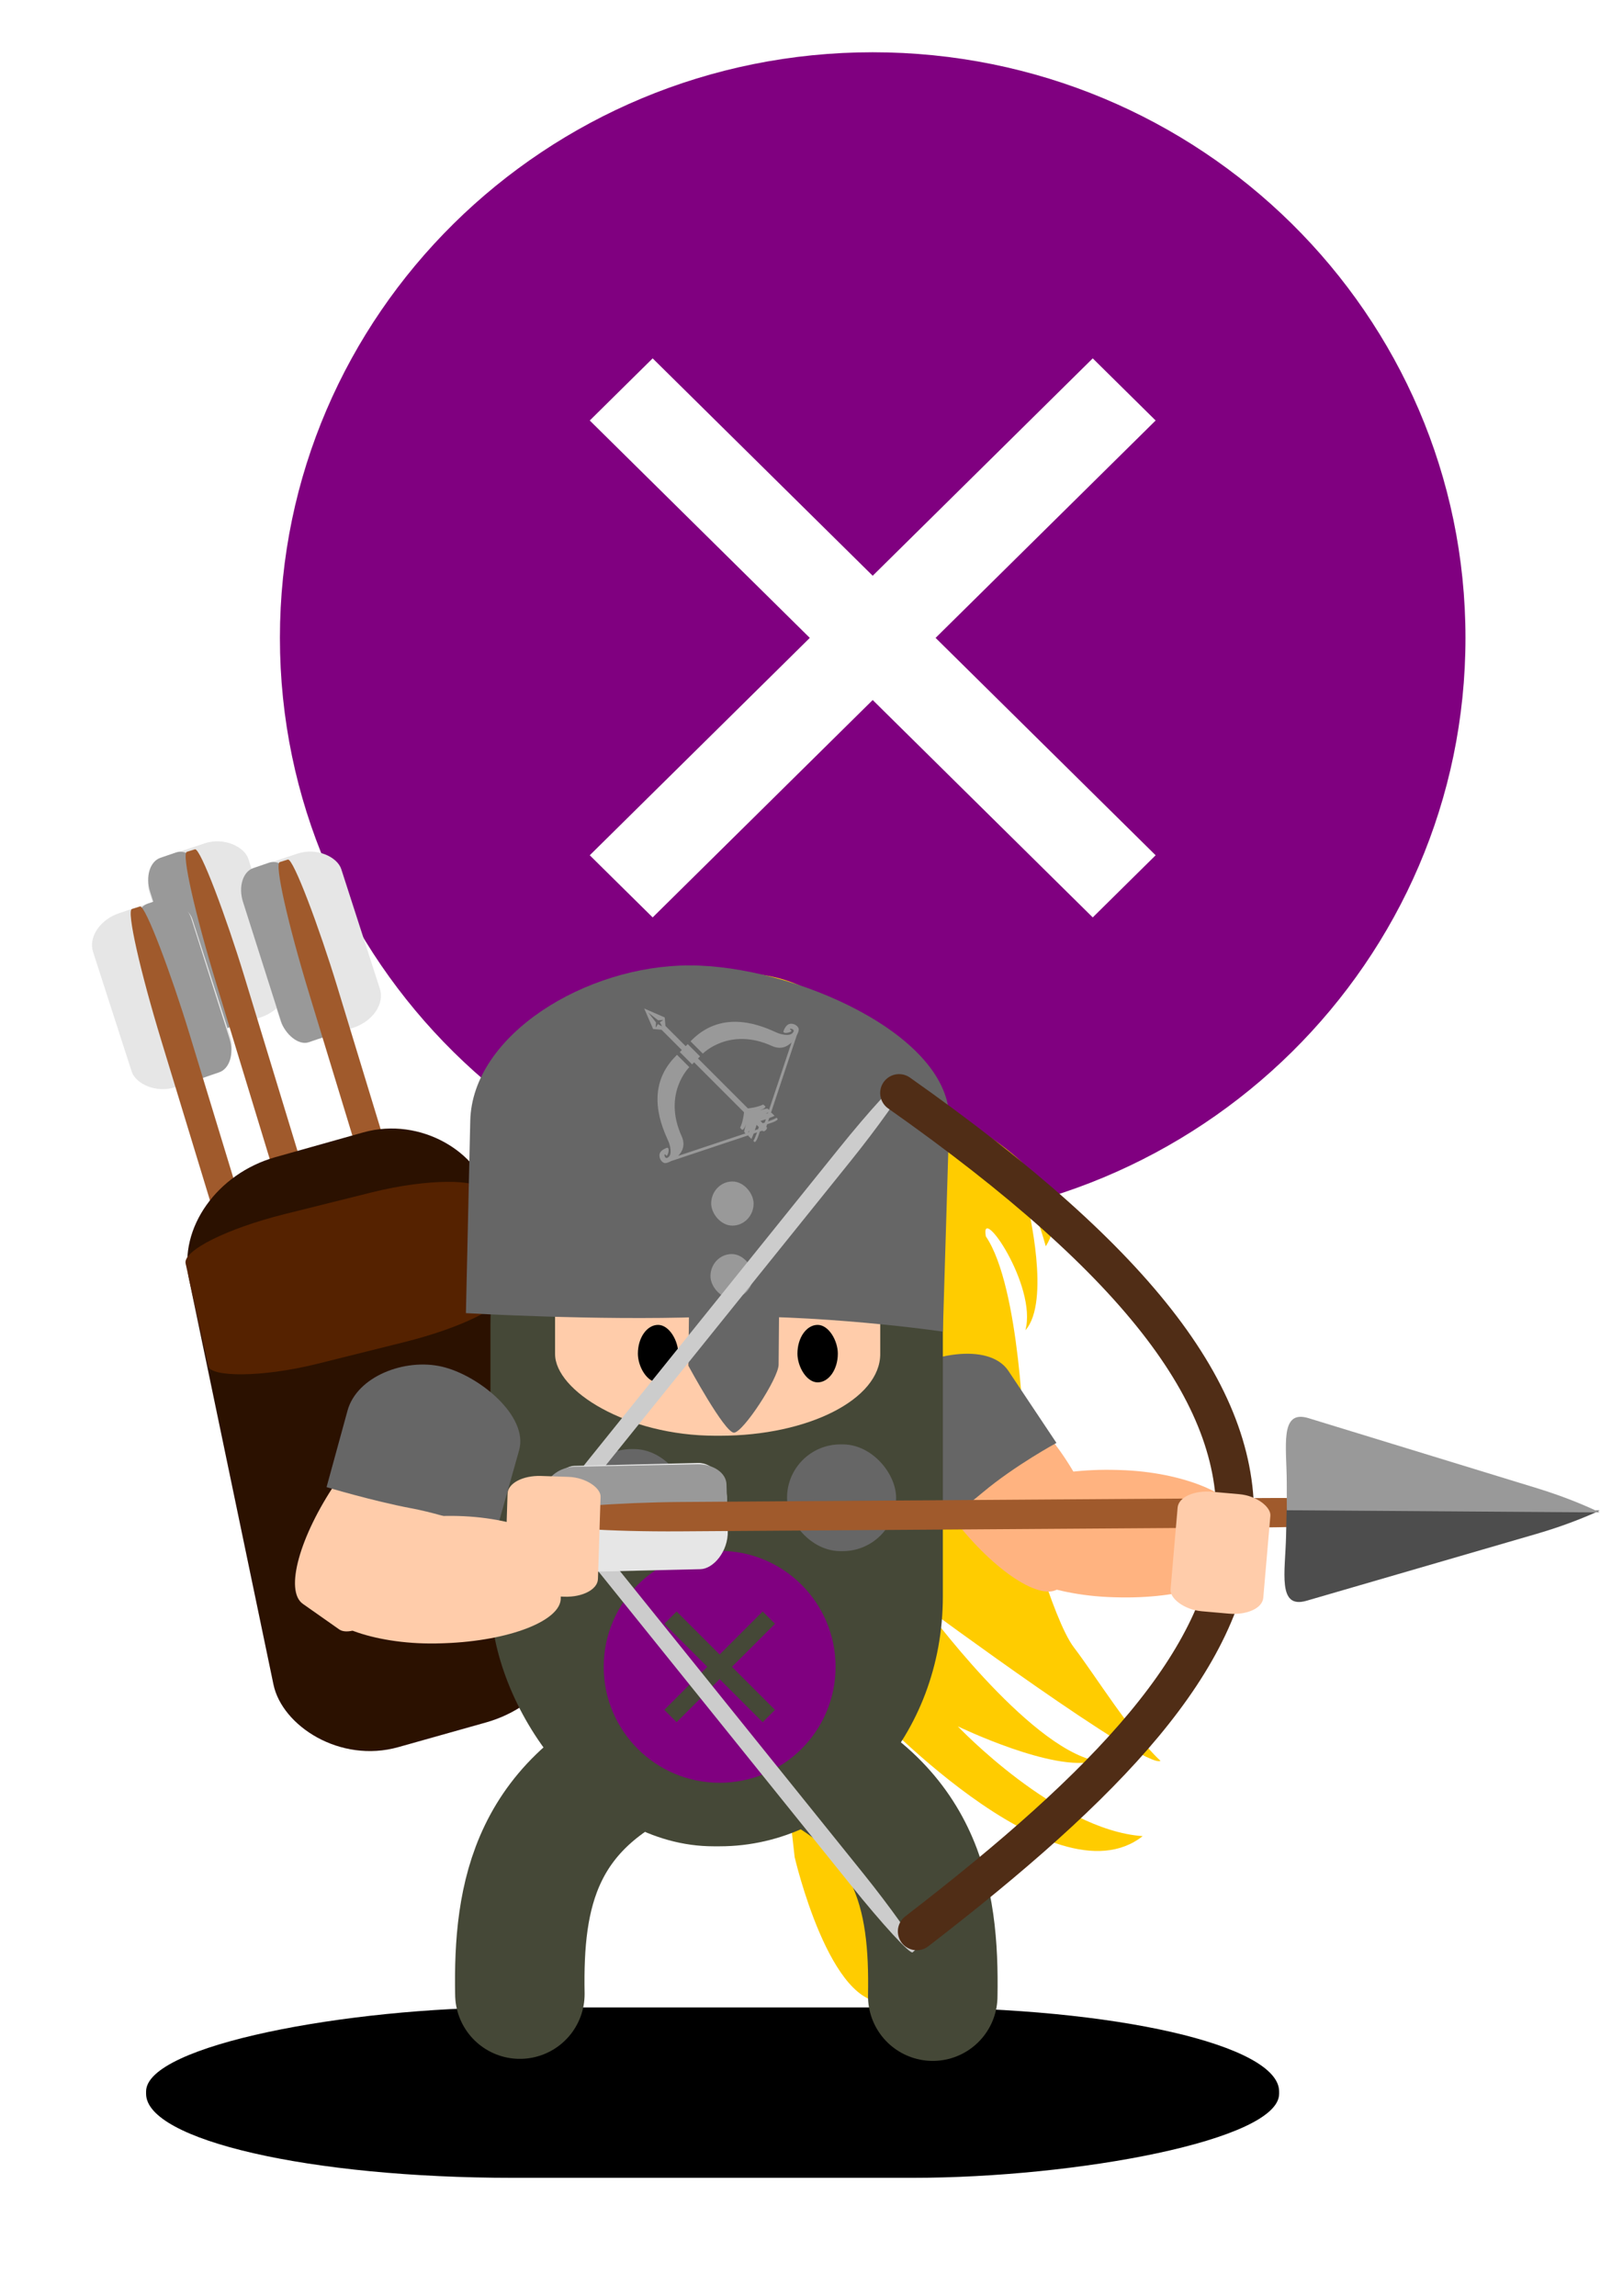 <?xml version="1.0" encoding="UTF-8" standalone="no"?>
<!-- Created with Inkscape (http://www.inkscape.org/) -->

<svg
   width="210mm"
   height="297mm"
   viewBox="0 0 210 297"
   version="1.1"
   id="svg1"
   inkscape:version="1.3.2 (091e20e, 2023-11-25, custom)"
   sodipodi:docname="Multiplication_Knight.svg"
   xml:space="preserve"
   xmlns:inkscape="http://www.inkscape.org/namespaces/inkscape"
   xmlns:sodipodi="http://sodipodi.sourceforge.net/DTD/sodipodi-0.dtd"
   xmlns="http://www.w3.org/2000/svg"
   xmlns:svg="http://www.w3.org/2000/svg"><sodipodi:namedview
     id="namedview1"
     pagecolor="#ffffff"
     bordercolor="#000000"
     borderopacity="0.25"
     inkscape:showpageshadow="2"
     inkscape:pageopacity="0.0"
     inkscape:pagecheckerboard="0"
     inkscape:deskcolor="#d1d1d1"
     inkscape:document-units="mm"
     inkscape:zoom="0.70110129"
     inkscape:cx="248.89414"
     inkscape:cy="535.58595"
     inkscape:window-width="1920"
     inkscape:window-height="1017"
     inkscape:window-x="1912"
     inkscape:window-y="-8"
     inkscape:window-maximized="1"
     inkscape:current-layer="layer1" /><defs
     id="defs1"><inkscape:path-effect
       effect="slice"
       start_point="289.704,37.408"
       end_point="289.704,110.981"
       center_point="289.704,74.194"
       id="path-effect119"
       is_visible="true"
       lpeversion="1.2"
       lpesatellites="#g120"
       allow_transforms="true" /><inkscape:path-effect
       effect="slice"
       start_point="271.525,145.419"
       end_point="271.525,211.39"
       center_point="271.525,178.405"
       id="path-effect56"
       is_visible="true"
       lpeversion="1.2"
       lpesatellites="#g77"
       allow_transforms="true" /></defs><g
     inkscape:label="Layer 1"
     inkscape:groupmode="layer"
     id="layer1"><g
       style="fill:#800080"
       id="g2-6"
       transform="matrix(7.67,0,0,7.576,20.878,-8.391)"><path
         clip-rule="evenodd"
         d="M 22,12 C 22,17.523 17.523,22 12,22 6.477,22 2,17.523 2,12 2,6.477 6.477,2 12,2 17.523,2 22,6.477 22,12 Z M 15.712,16.773 12,13.061 8.288,16.773 7.227,15.712 10.939,12 7.227,8.288 8.288,7.227 12,10.939 15.712,7.227 16.773,8.288 13.061,12 16.773,15.712 Z"
         fill="#000000"
         fill-rule="evenodd"
         id="path1-5-4"
         style="fill:#800080" /></g><rect
       style="fill:#000000;stroke-width:0.265"
       id="rect3"
       width="47.55"
       height="80.76"
       x="-510.221"
       y="-57.74"
       ry="12.642"
       rx="16.794" /><path
       style="fill:#8b8b8b;fill-opacity:1;stroke-width:100;stroke-dasharray:none;paint-order:stroke fill markers"
       d="m -33.01,100.848 c 0,46.298 0,49.367 0,49.367"
       id="path87" /><g
       id="g62"
       transform="matrix(0.692,0,0,0.704,75.741,-28.573)"><rect
         style="fill:#e6e6e6;stroke-width:0.109"
         id="rect60"
         width="19.522"
         height="33.655"
         x="-141.308"
         y="163.594"
         ry="5.268"
         rx="6.895"
         transform="matrix(0.95,-0.312,0.312,0.95,0,0)" /><rect
         style="fill:#999999;stroke-width:0.081"
         id="rect61"
         width="10.648"
         height="33.654"
         x="-140.394"
         y="162.594"
         ry="5.268"
         rx="3.76"
         transform="matrix(0.948,-0.319,0.308,0.951,0,0)" /><rect
         style="fill:#a05a2c;stroke-width:0.125"
         id="rect62"
         width="5.395"
         height="159.251"
         x="126.02"
         y="-325.789"
         ry="24.929"
         rx="1.906"
         transform="matrix(-0.956,0.294,-0.296,-0.955,0,0)" /></g><g
       id="g57"
       transform="matrix(0.692,0,0,0.704,87.762,-27.245)"><rect
         style="fill:#e6e6e6;stroke-width:0.109"
         id="rect55"
         width="19.522"
         height="33.655"
         x="-141.308"
         y="163.594"
         ry="5.268"
         rx="6.895"
         transform="matrix(0.95,-0.312,0.312,0.95,0,0)" /><rect
         style="fill:#999999;stroke-width:0.081"
         id="rect56"
         width="10.648"
         height="33.654"
         x="-140.394"
         y="162.594"
         ry="5.268"
         rx="3.76"
         transform="matrix(0.948,-0.319,0.308,0.951,0,0)" /><rect
         style="fill:#a05a2c;stroke-width:0.125"
         id="rect57"
         width="5.395"
         height="159.251"
         x="126.02"
         y="-325.789"
         ry="24.929"
         rx="1.906"
         transform="matrix(-0.956,0.294,-0.296,-0.955,0,0)" /></g><g
       id="g68"
       transform="matrix(0.692,0,0,0.704,-132.536,113.238)"><rect
         style="fill:#e6e6e6;stroke-width:0.109"
         id="rect66"
         width="19.522"
         height="33.655"
         x="-213.643"
         y="-106.981"
         ry="5.268"
         rx="6.895"
         transform="matrix(-0.95,0.312,-0.312,-0.95,0,0)" /><rect
         style="fill:#999999;stroke-width:0.081"
         id="rect67"
         width="10.648"
         height="33.654"
         x="-213.757"
         y="-108.508"
         ry="5.268"
         rx="3.76"
         transform="matrix(-0.948,0.319,-0.308,-0.951,0,0)" /><rect
         style="fill:#a05a2c;stroke-width:0.125"
         id="rect68"
         width="5.395"
         height="159.251"
         x="-208.114"
         y="-228.728"
         ry="24.929"
         rx="1.906"
         transform="matrix(-0.956,0.294,-0.296,-0.955,0,0)" /></g><rect
       style="fill:#2b1100;stroke-width:0.239"
       id="rect7"
       width="40.167"
       height="77.962"
       x="-9.834"
       y="154.112"
       ry="12.204"
       rx="14.186"
       transform="matrix(0.963,-0.271,0.204,0.979,0,0)" /><rect
       style="fill:#552200;stroke-width:0.119"
       id="rect70"
       width="39.385"
       height="19.828"
       x="-11.878"
       y="161.428"
       ry="3.104"
       rx="13.91"
       transform="matrix(0.97,-0.242,0.216,0.976,0,0)" /><g
       style="fill:#ffcc00"
       id="g30"
       transform="matrix(0.371,0,0,0.359,38.099,125.933)"><g
         id="g1"
         style="fill:#ffcc00">
	<path
   d="m 137.543,30.271 c -14.217,4.455 -50.252,47.158 -52.465,65.812 -2.225,18.689 16.009,55.145 16.009,55.145 0,0 -39.124,-25.351 -29.345,-60.481 9.786,-35.13 22.683,-76.905 70.25,-88.927 47.566,-12.016 67.978,39.387 67.978,39.387 0,0 69.42,28.2 52.068,57.113 -4.811,-17.604 -6.224,-14.24 -6.224,-14.24 0,0 8.011,34.231 -0.888,44.478 4.169,-15.986 -16.009,-46.166 -13.79,-33.805 12.016,18.24 13.335,74.266 13.335,74.266 0,0 9.938,-2.522 10.24,8.005 -4.448,-3.112 -12.902,0 -12.902,0 0,0 28.014,10.235 24.008,19.115 -5.769,-4.437 -22.222,-4.875 -22.222,-4.875 0,0 10.673,41.331 18.229,51.572 7.555,10.229 20.015,31.132 30.231,40.905 -5.324,3.117 -82.265,-55.584 -82.265,-55.584 0,0 35.58,50.247 59.576,55.584 -14.223,4.449 -48.017,-12.448 -48.017,-12.448 0,0 34.227,37.354 64.47,39.573 -31.119,25.352 -96.477,-47.572 -96.477,-47.572 0,0 48.974,84.671 33.339,94.27 -7.111,-10.229 -18.217,-21.801 -18.217,-21.801 0,0 18.672,32.019 5.769,36.467 -2.674,-16.453 -17.772,-28.469 -17.772,-28.469 0,0 -4.017,12.46 4.438,26.694 -20.003,3.55 -32.451,-52.045 -32.451,-52.045 L 160.669,192.134 c 0,0 33.793,-94.257 28.901,-117.384 -4.875,-23.139 -37.793,-48.916 -52.027,-44.479 z"
   id="path1-7"
   style="fill:#ffcc00" />
</g></g><rect
       style="fill:#ffb380;fill-opacity:1;stroke-width:0.058"
       id="rect71"
       width="31.145"
       height="16.304"
       x="-246.084"
       y="-23.313"
       ry="5.278"
       rx="15.364"
       transform="matrix(-0.614,-0.789,0.779,-0.626,0,0)" /><path
       id="path71"
       style="fill:#666666;stroke-width:0.061"
       d="m 127.164,193.065 c 4.168,-3.498 9.531,-6.4 9.531,-6.4 l -6.218,-9.32 c -2.542,-3.809 -10.669,-2.171 -14.586,0.861 -3.916,3.033 -6.091,9.371 -3.524,13.161 l 5.728,8.46 c 0,0 5.177,-3.497 9.068,-6.763 z"
       sodipodi:nodetypes="scssscs" /><rect
       style="fill:#454837;stroke-width:0.198;stroke-dasharray:none"
       id="rect8"
       width="58.537"
       height="99.852"
       x="63.459"
       y="138.997"
       ry="32.323"
       rx="28.876" /><rect
       style="fill:#000000;stroke-width:0.147"
       id="rect86"
       width="22.042"
       height="146.604"
       x="259.695"
       y="-165.506"
       ry="47.457"
       rx="10.873"
       transform="rotate(90)" /><path
       style="fill:#454837;fill-opacity:1;stroke:#454837;stroke-width:16.753;stroke-linecap:round;stroke-linejoin:round;stroke-dasharray:none;stroke-opacity:1;paint-order:stroke fill markers"
       d="M 86.473,225.97 C 69.164,232.942 67.032,245.055 67.266,257.97"
       id="path117"
       sodipodi:nodetypes="cc" /><rect
       style="fill:#ffccaa;fill-opacity:1;stroke-width:0.096"
       id="rect9"
       width="42.073"
       height="32.664"
       x="71.821"
       y="153.072"
       ry="10.574"
       rx="20.755" /><path
       id="path10"
       style="fill:#666666;stroke-width:0.156"
       d="m 90.912,170.375 c 14.687,-0.521 31.084,1.89 31.084,1.89 l 0.823,-27.257 c 0.336,-11.141 -20.197,-20.119 -33.6,-20.119 -13.402,0 -28.122,8.975 -28.373,20.119 l -0.561,24.867 c 0,0 16.915,0.987 30.628,0.5 z"
       sodipodi:nodetypes="scssscs" /><rect
       style="fill:#000000;fill-opacity:1;stroke-width:0.082"
       id="rect10"
       width="5.227"
       height="7.436"
       x="82.535"
       y="171.395"
       ry="3.718" /><rect
       style="fill:#000000;fill-opacity:1;stroke-width:0.082"
       id="rect11"
       width="5.227"
       height="7.436"
       x="103.18"
       y="171.395"
       ry="3.718" /><path
       id="path12"
       style="fill:#666666;stroke-width:0.048"
       d="m 95.297,166.935 c 3.535,0.2 5.532,-0.012 5.532,-0.012 l -0.084,9.624 c -0.015,1.754 -4.621,8.823 -5.79,8.791 -1.224,-0.034 -5.888,-8.658 -5.888,-8.658 l 0.116,-9.757 c 0,0 2.813,-0.175 6.114,0.012 z"
       sodipodi:nodetypes="scssccss" /><rect
       style="fill:#999999;stroke-width:0.074"
       id="rect84"
       width="5.488"
       height="5.71"
       x="91.928"
       y="162.233"
       ry="2.855" /><rect
       style="fill:#999999;stroke-width:0.074"
       id="rect85"
       width="5.488"
       height="5.71"
       x="92.02"
       y="152.844"
       ry="2.855" /><path
       style="fill:#454837;fill-opacity:1;stroke:#454837;stroke-width:16.753;stroke-linecap:round;stroke-linejoin:round;stroke-dasharray:none;stroke-opacity:1;paint-order:stroke fill markers"
       d="m 101.482,226.235 c 17.31,6.972 19.441,19.086 19.207,32"
       id="path116"
       sodipodi:nodetypes="cc" /><rect
       style="fill:#666666;fill-opacity:1;stroke-width:0.185"
       id="rect1"
       width="14.112"
       height="13.809"
       x="74.818"
       y="187.46"
       ry="6.905" /><rect
       style="fill:#ffccaa;fill-opacity:1;stroke-width:0.058"
       id="rect12"
       width="31.176"
       height="16.288"
       x="-147.244"
       y="143.796"
       ry="5.272"
       rx="15.379"
       transform="matrix(0.562,-0.827,0.818,0.575,0,0)" /><path
       id="path13"
       style="fill:#666666;stroke-width:0.061"
       d="m 53.177,195.113 c 5.314,1.005 10.945,3.324 10.945,3.324 l 3.046,-10.826 c 1.245,-4.425 -5.206,-9.71 -10.007,-10.817 -4.802,-1.107 -10.981,1.264 -12.196,5.697 l -2.711,9.893 c 0,0 5.961,1.792 10.923,2.731 z"
       sodipodi:nodetypes="scssscs" /><rect
       style="fill:#ffccaa;fill-opacity:1;stroke-width:0.058"
       id="rect13"
       width="30.837"
       height="16.465"
       x="-65.298"
       y="-214.593"
       ry="5.33"
       rx="15.212"
       transform="matrix(-0.999,0.036,-0.035,-0.999,0,0)" /><g
       style="fill:#800080"
       id="g2"
       transform="matrix(1.5,0,0,1.5,75.114,197.63)"><path
         clip-rule="evenodd"
         d="M 22,12 C 22,17.523 17.523,22 12,22 6.477,22 2,17.523 2,12 2,6.477 6.477,2 12,2 17.523,2 22,6.477 22,12 Z M 15.712,16.773 12,13.061 8.288,16.773 7.227,15.712 10.939,12 7.227,8.288 8.288,7.227 12,10.939 15.712,7.227 16.773,8.288 13.061,12 16.773,15.712 Z"
         fill="#000000"
         fill-rule="evenodd"
         id="path1-5"
         style="fill:#800080" /></g><rect
       style="fill:#cccccc;stroke-width:0.055"
       id="rect31"
       width="2.2"
       height="75.455"
       x="65.061"
       y="191.664"
       ry="11.812"
       rx="0.777"
       transform="matrix(-0.743,0.669,0.627,0.779,0,0)" /><rect
       style="fill:#ffb380;fill-opacity:1;stroke-width:0.058"
       id="rect75"
       width="30.837"
       height="16.465"
       x="-165.119"
       y="-202.44"
       ry="5.33"
       rx="15.212"
       transform="matrix(-1,-0.028,0.027,-1,0,0)" /><rect
       style="fill:#cccccc;stroke-width:0.055"
       id="rect30"
       width="2.2"
       height="75.455"
       x="178.027"
       y="26.123"
       ry="11.812"
       rx="0.777"
       transform="matrix(0.743,0.669,-0.627,0.779,0,0)" /><rect
       style="fill:#666666;fill-opacity:1;stroke-width:0.185"
       id="rect42"
       width="14.112"
       height="13.809"
       x="101.837"
       y="186.855"
       ry="6.905" /><g
       id="g40"
       transform="matrix(0.2,-0.674,0.663,0.204,23.499,341.326)"><rect
         style="fill:#e6e6e6;stroke-width:0.109"
         id="rect35"
         width="19.522"
         height="33.655"
         x="-213.643"
         y="-106.981"
         ry="5.268"
         rx="6.895"
         transform="matrix(-0.95,0.312,-0.312,-0.95,0,0)" /><rect
         style="fill:#999999;stroke-width:0.081"
         id="rect36"
         width="10.648"
         height="33.654"
         x="-213.757"
         y="-108.508"
         ry="5.268"
         rx="3.76"
         transform="matrix(-0.948,0.319,-0.308,-0.951,0,0)" /><rect
         style="fill:#a05a2c;stroke-width:0.125"
         id="rect40"
         width="5.395"
         height="159.251"
         x="-208.114"
         y="-228.728"
         ry="24.929"
         rx="1.906"
         transform="matrix(-0.956,0.294,-0.296,-0.955,0,0)" /></g><rect
       style="fill:#ffccaa;fill-opacity:1;stroke-width:0.059;stroke-dasharray:none"
       id="rect14"
       width="12.047"
       height="15.518"
       x="71.859"
       y="188.616"
       ry="2.429"
       rx="4.255"
       transform="matrix(0.999,0.033,-0.032,0.999,0,0)" /><g
       id="g26"
       style="display:inline;fill:#4d4d4d"
       transform="matrix(-0.005,0.503,-0.572,-0.004,231.206,49.853)"><path
         id="path25"
         d="m 289.704,110.62 7.066,0.075 c 9.303,0.099 18.912,1.862 16.66,-4.77 L 295.816,54.053 c -2.237,-6.589 -4.69,-11.582 -6.112,-14.237 z"
         style="fill:#4d4d4d;stroke-width:0.265" /></g><g
       id="g27"
       style="display:inline;fill:#999999"
       transform="matrix(0.005,-0.503,-0.572,-0.004,228.328,341.539)"><path
         id="path26"
         d="m 289.704,110.62 7.066,0.075 c 9.303,0.099 18.912,1.862 16.66,-4.77 L 295.816,54.053 c -2.237,-6.589 -4.69,-11.582 -6.112,-14.237 z"
         style="fill:#999999;stroke-width:0.265" /></g><path
       style="fill:#803300;fill-opacity:0;stroke:#502d16;stroke-width:4.886;stroke-linecap:round;stroke-linejoin:round;stroke-dasharray:none;stroke-opacity:1;paint-order:stroke fill markers"
       d="m 116.329,141.398 c 63.217,44.521 51.813,70.305 2.288,108.454"
       id="path22"
       sodipodi:nodetypes="cc" /><rect
       style="fill:#ffccaa;fill-opacity:1;stroke-width:0.059;stroke-dasharray:none"
       id="rect76"
       width="12.048"
       height="15.517"
       x="168.606"
       y="178.487"
       ry="2.429"
       rx="4.255"
       transform="matrix(0.996,0.088,-0.086,0.996,0,0)" /><g
       id="g28"
       transform="matrix(0.183,0,0,0.186,104.232,209.084)"><path
         d="m 35.56,40.73 c -0.57,6.08 -0.97,16.84 2.62,21.42 0,0 -1.69,-11.82 13.46,-26.65 6.1,-5.97 7.51,-14.09 5.38,-20.18 C 55.81,11.87 53.6,9.02 51.68,7.03 50.56,5.86 51.42,3.93 53.05,4 c 9.86,0.44 25.84,3.18 32.63,20.22 2.98,7.48 3.2,15.21 1.78,23.07 -0.9,5.02 -4.1,16.18 3.2,17.55 5.21,0.98 7.73,-3.16 8.86,-6.14 0.47,-1.24 2.1,-1.55 2.98,-0.56 8.8,10.01 9.55,21.8 7.73,31.95 -3.52,19.62 -23.39,33.9 -43.13,33.9 -24.66,0 -44.29,-14.11 -49.38,-39.65 -2.05,-10.31 -1.01,-30.71 14.89,-45.11 1.18,-1.08 3.11,-0.12 2.95,1.5 z"
         fill="url(#a)"
         id="path12-2" /><path
         d="m 76.11,77.42 c -9.09,-11.7 -5.02,-25.05 -2.79,-30.37 0.3,-0.7 -0.5,-1.36 -1.13,-0.93 -3.91,2.66 -11.92,8.92 -15.65,17.73 -5.05,11.91 -4.69,17.74 -1.7,24.86 1.8,4.29 -0.29,5.2 -1.34,5.36 -1.02,0.16 -1.96,-0.52 -2.71,-1.23 -2.15,-2.05 -3.7,-4.72 -4.44,-7.6 -0.16,-0.62 -0.97,-0.79 -1.34,-0.28 -2.8,3.87 -4.25,10.08 -4.32,14.47 C 40.47,113 51.68,124 65.24,124 82.33,124 94.78,105.1 84.96,89.3 82.11,84.7 79.43,81.69 76.11,77.42 Z"
         fill="url(#b)"
         id="path13-7" /></g><g
       id="g29"
       transform="matrix(0.183,0,0,0.186,40.89,117.256)"><path
         d="m 35.56,40.73 c -0.57,6.08 -0.97,16.84 2.62,21.42 0,0 -1.69,-11.82 13.46,-26.65 6.1,-5.97 7.51,-14.09 5.38,-20.18 C 55.81,11.87 53.6,9.02 51.68,7.03 50.56,5.86 51.42,3.93 53.05,4 c 9.86,0.44 25.84,3.18 32.63,20.22 2.98,7.48 3.2,15.21 1.78,23.07 -0.9,5.02 -4.1,16.18 3.2,17.55 5.21,0.98 7.73,-3.16 8.86,-6.14 0.47,-1.24 2.1,-1.55 2.98,-0.56 8.8,10.01 9.55,21.8 7.73,31.95 -3.52,19.62 -23.39,33.9 -43.13,33.9 -24.66,0 -44.29,-14.11 -49.38,-39.65 -2.05,-10.31 -1.01,-30.71 14.89,-45.11 1.18,-1.08 3.11,-0.12 2.95,1.5 z"
         fill="url(#a)"
         id="path12-1" /><path
         d="m 76.11,77.42 c -9.09,-11.7 -5.02,-25.05 -2.79,-30.37 0.3,-0.7 -0.5,-1.36 -1.13,-0.93 -3.91,2.66 -11.92,8.92 -15.65,17.73 -5.05,11.91 -4.69,17.74 -1.7,24.86 1.8,4.29 -0.29,5.2 -1.34,5.36 -1.02,0.16 -1.96,-0.52 -2.71,-1.23 -2.15,-2.05 -3.7,-4.72 -4.44,-7.6 -0.16,-0.62 -0.97,-0.79 -1.34,-0.28 -2.8,3.87 -4.25,10.08 -4.32,14.47 C 40.47,113 51.68,124 65.24,124 82.33,124 94.78,105.1 84.96,89.3 82.11,84.7 79.43,81.69 76.11,77.42 Z"
         fill="url(#b)"
         id="path13-0" /></g><path
       d="m 103.226,133.664 c 0.22,-0.529 0.118,-0.702 -0.094,-0.915 -0.284,-0.285 -0.961,-0.54 -1.407,0.008 -0.188,0.233 -0.307,0.481 -0.366,0.711 0.069,0.363 1.266,0.008 1.006,-0.176 -0.284,-0.199 -0.082,-0.218 -0.029,-0.213 0.155,0.016 0.615,0.16 0.186,0.588 -0.291,0.291 -0.907,0.218 -1.206,0.165 -0.206,-0.037 -0.51,-0.112 -0.801,-0.242 -1.691,-0.755 -6.839,-3.21 -11.015,0.966 l -0.153,0.155 1.59,1.591 c 0,0 3.42,-3.495 8.94,-0.991 1.12,0.507 1.968,0.11 2.543,-0.455 l -0.008,0.011 -2.908,8.716 c -0.065,-0.082 -0.157,-0.159 -0.223,-0.166 -0.227,-0.021 -1.011,0.251 -1.011,0.251 0,0 0.78,-0.277 0.757,-0.502 -0.01,-0.097 -0.278,-0.276 -0.278,-0.276 -0.759,0.368 -1.775,0.479 -1.981,0.499 l -6.458,-6.458 0.268,-0.268 -1.593,-1.591 -0.267,0.267 -2.622,-2.621 0.003,-0.003 -0.093,-1.094 -2.656,-1.156 1.156,2.656 1.086,0.093 2.625,2.625 -0.259,0.26 1.591,1.593 0.26,-0.261 6.458,6.458 c -0.015,0.167 -0.121,1.213 -0.497,1.989 0,0 0.178,0.268 0.274,0.277 0.225,0.021 0.501,-0.755 0.501,-0.755 0,0 -0.271,0.781 -0.249,1.007 0.007,0.065 0.08,0.153 0.159,0.218 l -8.7,2.902 -0.014,0.01 c 0.567,-0.575 0.965,-1.424 0.457,-2.545 -2.504,-5.52 0.991,-8.94 0.991,-8.94 l -1.59,-1.59 -0.155,0.153 c -4.177,4.177 -1.72,9.325 -0.967,11.017 0.13,0.291 0.206,0.594 0.243,0.8 0.054,0.298 0.126,0.91 -0.163,1.199 -0.425,0.425 -0.569,-0.032 -0.585,-0.185 -0.003,-0.053 0.013,-0.253 0.212,0.028 0.183,0.26 0.537,-0.94 0.169,-0.998 -0.23,0.059 -0.477,0.177 -0.708,0.366 -0.548,0.445 -0.293,1.122 -0.009,1.406 0.213,0.213 0.385,0.315 0.914,0.095 0.084,-0.035 0.181,-0.082 0.285,-0.137 l 9.988,-3.331 c 6.53e-4,0.038 0.005,0.07 0.018,0.083 0.153,0.154 0.271,0.273 0.382,0.384 0.087,-0.172 0.189,-0.418 0.294,-0.699 l 0.437,-0.146 c -0.155,0.437 -0.319,0.833 -0.477,1.101 0.035,0.035 0.068,0.069 0.105,0.106 0.228,0.229 0.563,-0.768 0.729,-1.326 l 0.334,-0.111 0.062,0.062 c 0.069,0.07 0.237,0.013 0.375,-0.124 0.138,-0.138 0.194,-0.307 0.125,-0.375 l -0.059,-0.059 0.112,-0.335 c 0.562,-0.167 1.551,-0.501 1.322,-0.728 -0.038,-0.037 -0.071,-0.07 -0.106,-0.105 -0.265,0.158 -0.66,0.321 -1.097,0.475 l 0.146,-0.437 c 0.28,-0.105 0.524,-0.206 0.694,-0.292 -0.112,-0.111 -0.232,-0.23 -0.388,-0.384 -0.013,-0.013 -0.041,-0.017 -0.075,-0.019 L 103.094,133.941 c 0.053,-0.1 0.098,-0.195 0.132,-0.277 m -18.391,-0.716 0.043,-0.679 -0.963,-1.24 1.24,0.962 0.68,-0.043 -0.459,0.294 0.29,0.536 -0.537,-0.289 z m 11.951,13.565 c 0.093,-0.142 0.176,-0.31 0.176,-0.31 0,0 -0.038,0.127 -0.075,0.276 z m 0.883,-0.294 c 0.078,-0.227 0.156,-0.464 0.229,-0.701 l 0.285,0.285 c -0.029,0.091 -0.057,0.182 -0.087,0.273 z m 0.739,-0.19 c 0,-3.2e-4 3.34e-4,-3.2e-4 0,0 l 0.165,0.164 z m 0.522,-0.477 -0.019,-0.019 z m 0.027,-0.332 c -0.091,0.029 -0.182,0.058 -0.273,0.087 l -0.287,-0.287 c 0.238,-0.073 0.476,-0.15 0.702,-0.228 z m 0.118,-1.135 c 0,0 0.177,-0.087 0.321,-0.182 l -0.035,0.105 c -0.154,0.037 -0.286,0.077 -0.286,0.077"
       id="path1-6"
       style="fill:#999999;fill-opacity:1;stroke-width:0.333" /></g></svg>
